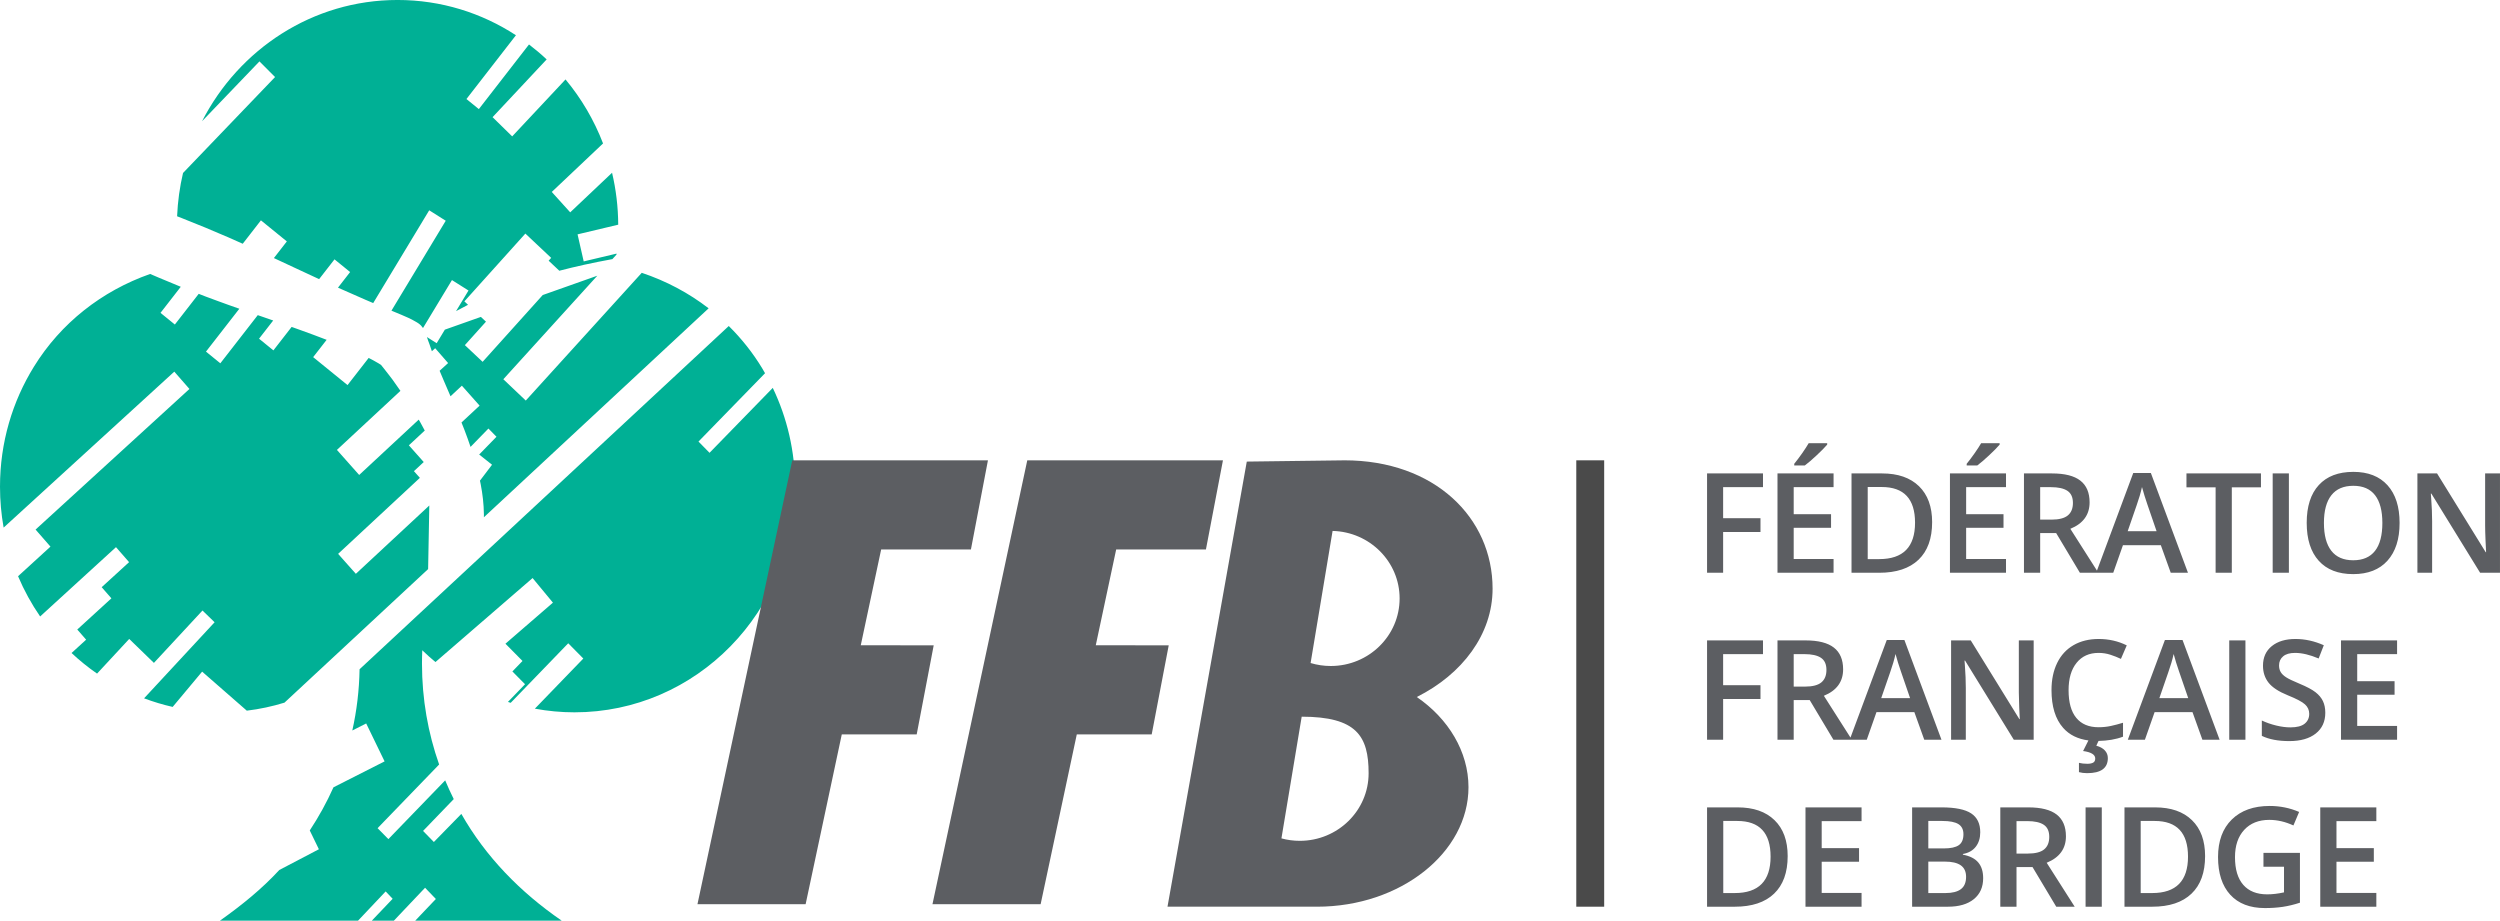 <svg xmlns="http://www.w3.org/2000/svg" xmlns:xlink="http://www.w3.org/1999/xlink" preserveAspectRatio="xMidYMid" width="179.219" height="66" viewBox="0 0 179.219 66">
  <defs>
    <style>
      .cls-1 {
        fill: #00b095;
      }

      .cls-1, .cls-2, .cls-3, .cls-4 {
        fill-rule: evenodd;
      }

      .cls-2, .cls-3 {
        fill: #5c5e62;
      }

      .cls-2 {
        filter: url(#color-overlay-1);
      }

      .cls-4 {
        fill: #4a4a4a;
      }
    </style>

    <filter id="color-overlay-1" filterUnits="userSpaceOnUse">
      <feFlood flood-color="#6d6d6d"/>
      <feComposite operator="in" in2="SourceGraphic"/>
      <feBlend in2="SourceGraphic" result="solidFill"/>
    </filter>
  </defs>
  <g>
    <path d="M55.398,27.807 C56.424,29.948 57.000,32.350 57.000,34.896 C57.000,43.832 49.917,51.065 41.181,51.065 C40.212,51.065 39.264,50.973 38.343,50.803 L41.817,47.209 L40.735,46.115 L36.610,50.384 C36.544,50.363 36.479,50.339 36.413,50.319 L37.638,49.051 L36.732,48.134 L37.457,47.383 L36.234,46.146 L39.638,43.203 L38.180,41.439 L31.217,47.461 C30.892,47.191 30.575,46.911 30.272,46.616 C30.258,46.927 30.251,47.265 30.251,47.580 C30.251,50.122 30.686,52.550 31.480,54.805 L27.068,59.370 L27.842,60.154 L31.914,55.942 C32.104,56.397 32.309,56.846 32.528,57.285 L30.328,59.567 L31.102,60.361 L33.072,58.346 C34.821,61.424 37.299,63.961 40.266,65.999 L29.768,65.999 L31.246,64.446 L30.472,63.641 L28.237,65.999 L26.656,65.999 L28.148,64.432 L27.648,63.904 L25.668,65.999 L15.768,65.999 C17.335,64.888 18.764,63.732 20.023,62.367 L22.860,60.881 L22.206,59.533 C22.852,58.554 23.422,57.522 23.905,56.441 L27.570,54.582 L26.251,51.863 L25.256,52.368 C25.573,50.954 25.751,49.486 25.777,47.977 L52.244,23.371 C53.164,24.280 53.977,25.303 54.656,26.429 C54.720,26.537 54.782,26.646 54.844,26.755 L50.073,31.654 L50.865,32.461 L55.398,27.807 ZM34.691,36.882 C34.681,36.126 34.594,35.403 34.460,34.712 C34.444,34.626 34.425,34.542 34.407,34.457 L35.273,33.316 L34.351,32.584 L35.592,31.310 L35.014,30.721 L33.732,32.038 C33.595,31.631 33.453,31.230 33.301,30.836 C33.230,30.651 33.156,30.470 33.083,30.287 L34.382,29.079 L33.111,27.649 L32.296,28.408 L31.811,27.281 C31.709,27.047 31.612,26.815 31.515,26.581 L32.124,26.027 L31.197,24.963 L30.960,25.179 C30.902,25.014 30.847,24.848 30.790,24.683 C30.729,24.509 30.655,24.336 30.606,24.162 L31.304,24.603 L31.890,23.632 L34.474,22.718 L34.838,23.060 L33.325,24.742 L34.598,25.939 L38.907,21.150 L42.820,19.765 L36.083,27.187 L37.692,28.715 L46.006,19.557 C47.755,20.142 49.374,21.001 50.799,22.103 L34.688,37.082 C34.688,37.015 34.691,36.948 34.691,36.882 ZM41.844,18.740 L44.201,18.180 C44.199,18.204 44.197,18.228 44.194,18.252 L43.899,18.576 C42.501,18.831 41.243,19.109 40.096,19.409 L39.331,18.689 L39.513,18.487 L37.662,16.745 L33.290,21.604 L33.552,21.851 C33.261,21.999 32.974,22.150 32.692,22.305 L33.585,20.826 L32.400,20.078 L30.323,23.517 L30.274,23.451 C30.179,23.308 30.018,23.184 29.860,23.094 C29.753,23.032 29.636,22.964 29.536,22.913 L29.267,22.782 C29.103,22.712 28.937,22.633 28.787,22.572 L28.062,22.271 L31.954,15.824 L30.769,15.075 L26.754,21.726 C26.569,21.647 26.384,21.570 26.200,21.490 C25.538,21.205 24.882,20.915 24.229,20.622 L25.099,19.502 L23.980,18.592 L22.877,20.010 C22.337,19.767 21.801,19.511 21.265,19.261 L19.636,18.501 C19.635,18.501 19.635,18.501 19.635,18.500 L20.563,17.306 L18.705,15.796 L17.401,17.474 C17.057,17.319 16.714,17.164 16.368,17.015 C15.273,16.538 14.170,16.083 13.060,15.646 L12.696,15.504 C12.741,14.440 12.885,13.402 13.121,12.400 L19.718,5.524 L18.600,4.401 L14.485,8.690 C17.130,3.528 22.413,-0.001 28.500,-0.001 C31.623,-0.001 34.534,0.927 36.986,2.527 L33.438,7.099 L34.327,7.821 L37.923,3.187 C38.363,3.523 38.786,3.880 39.189,4.259 L35.311,8.399 L36.718,9.777 L40.541,5.695 C41.670,7.050 42.584,8.598 43.231,10.283 L39.555,13.760 L40.877,15.222 L43.877,12.384 C44.159,13.579 44.312,14.826 44.319,16.107 L41.404,16.800 L41.844,18.740 ZM11.506,22.428 L12.535,23.265 L14.246,21.064 C14.405,21.125 14.563,21.190 14.722,21.250 C15.281,21.463 15.845,21.663 16.407,21.868 C16.657,21.957 16.907,22.045 17.157,22.133 L14.766,25.207 L15.795,26.044 L18.479,22.592 L19.585,22.975 L18.570,24.280 L19.599,25.118 L20.907,23.436 C21.100,23.504 21.293,23.571 21.484,23.642 C22.132,23.875 22.777,24.113 23.416,24.360 L22.450,25.602 L24.914,27.606 L26.429,25.659 C26.546,25.717 26.661,25.780 26.772,25.839 C26.897,25.906 27.014,25.972 27.127,26.041 C27.196,26.081 27.257,26.120 27.315,26.159 C27.397,26.258 27.478,26.357 27.551,26.455 C27.743,26.712 27.962,26.968 28.144,27.222 C28.336,27.489 28.523,27.754 28.706,28.020 L24.153,32.253 L25.749,34.049 L30.016,30.082 C30.055,30.149 30.097,30.216 30.136,30.285 C30.244,30.477 30.348,30.671 30.450,30.865 L29.311,31.923 L30.376,33.123 L29.673,33.776 L30.100,34.256 L24.239,39.705 L25.510,41.135 L30.776,36.238 L30.691,40.797 L20.393,50.371 C19.523,50.640 18.620,50.834 17.693,50.946 L14.490,48.148 L12.378,50.677 C11.676,50.518 10.991,50.311 10.328,50.061 L15.384,44.608 L14.516,43.766 L11.034,47.521 L9.263,45.804 L6.958,48.289 C6.313,47.843 5.702,47.349 5.130,46.812 L6.175,45.857 L5.539,45.129 L7.986,42.893 L7.289,42.095 L9.254,40.299 L8.315,39.224 L2.877,44.193 C2.258,43.295 1.727,42.328 1.295,41.308 L3.618,39.186 L2.550,37.964 L13.581,27.884 L12.495,26.642 L0.260,37.822 C0.090,36.871 0.000,35.892 0.000,34.891 C0.000,31.719 0.891,28.777 2.436,26.280 C4.358,23.167 7.292,20.860 10.764,19.639 C10.972,19.730 11.180,19.820 11.389,19.907 C11.911,20.130 12.434,20.346 12.959,20.559 L11.506,22.428 Z" class="cls-1"/>
    <path d="M101.564,49.967 C103.836,51.520 105.272,53.890 105.272,56.432 C105.272,61.114 100.409,64.999 94.411,64.999 L91.078,64.999 L87.027,64.999 L83.695,64.999 L89.379,33.090 L96.219,33.002 C96.270,33.001 96.319,32.999 96.371,32.999 C102.847,32.999 107.000,37.119 107.000,42.202 C107.000,45.467 104.831,48.333 101.564,49.967 ZM91.863,60.101 C92.281,60.215 92.721,60.277 93.177,60.277 C95.903,60.277 98.113,58.109 98.113,55.433 C98.113,52.762 97.251,51.381 93.315,51.377 L91.863,60.101 ZM95.530,38.061 L93.954,47.531 C94.411,47.668 94.895,47.744 95.398,47.744 C98.125,47.744 100.335,45.576 100.335,42.901 C100.335,40.269 98.196,38.129 95.530,38.061 ZM80.016,39.390 L78.553,46.259 L83.783,46.261 L82.562,52.649 L77.192,52.649 L74.601,64.818 L66.847,64.818 L73.643,32.999 L79.937,33.001 L79.937,32.999 L87.670,33.002 L86.450,39.390 L80.016,39.390 ZM63.168,39.390 L61.706,46.259 L66.935,46.261 L65.715,52.649 L60.345,52.649 L57.754,64.818 L50.000,64.818 L56.795,32.999 L63.090,33.001 L63.090,32.999 L70.823,33.002 L69.603,39.390 L63.168,39.390 Z" class="cls-2"/>
    <path d="M177.794,41.060 L174.299,35.386 L174.260,35.386 L174.285,35.702 C174.330,36.306 174.353,36.858 174.353,37.358 L174.353,41.060 L173.298,41.060 L173.298,33.939 L174.707,33.939 L178.192,39.584 L178.222,39.584 C178.215,39.510 178.202,39.238 178.183,38.768 C178.163,38.299 178.153,37.933 178.153,37.670 L178.153,33.939 L179.218,33.939 L179.218,41.060 L177.794,41.060 ZM168.696,41.157 C167.624,41.157 166.800,40.838 166.225,40.200 C165.650,39.562 165.362,38.656 165.362,37.480 C165.362,36.305 165.651,35.402 166.230,34.772 C166.808,34.142 167.633,33.827 168.706,33.827 C169.762,33.827 170.579,34.147 171.156,34.787 C171.732,35.426 172.021,36.328 172.021,37.490 C172.021,38.649 171.731,39.550 171.153,40.193 C170.575,40.836 169.756,41.157 168.696,41.157 ZM170.264,35.503 C169.915,35.051 169.396,34.826 168.706,34.826 C168.009,34.826 167.484,35.051 167.129,35.503 C166.774,35.954 166.597,36.616 166.597,37.490 C166.597,38.367 166.773,39.031 167.126,39.484 C167.479,39.937 168.003,40.164 168.696,40.164 C169.386,40.164 169.907,39.940 170.259,39.492 C170.610,39.044 170.786,38.376 170.786,37.490 C170.786,36.616 170.612,35.954 170.264,35.503 ZM166.218,47.205 C165.587,46.939 165.023,46.805 164.527,46.805 C164.151,46.805 163.866,46.887 163.672,47.051 C163.477,47.215 163.380,47.432 163.380,47.702 C163.380,47.887 163.419,48.045 163.497,48.176 C163.574,48.308 163.702,48.432 163.881,48.549 C164.059,48.666 164.380,48.820 164.843,49.012 C165.365,49.229 165.747,49.432 165.990,49.621 C166.233,49.809 166.411,50.022 166.525,50.259 C166.638,50.496 166.695,50.775 166.695,51.096 C166.695,51.730 166.466,52.226 166.009,52.587 C165.553,52.947 164.922,53.127 164.119,53.127 C163.315,53.127 162.657,53.002 162.145,52.752 L162.145,51.652 C162.469,51.804 162.814,51.924 163.178,52.012 C163.543,52.100 163.882,52.144 164.196,52.144 C164.657,52.144 164.996,52.056 165.215,51.881 C165.433,51.705 165.543,51.470 165.543,51.174 C165.543,50.908 165.442,50.682 165.241,50.497 C165.041,50.312 164.626,50.093 163.997,49.840 C163.349,49.577 162.892,49.276 162.627,48.939 C162.361,48.601 162.228,48.195 162.228,47.721 C162.228,47.127 162.439,46.659 162.860,46.318 C163.281,45.977 163.847,45.807 164.556,45.807 C165.237,45.807 165.914,45.956 166.588,46.255 L166.218,47.205 ZM162.923,33.939 L164.085,33.939 L164.085,41.060 L162.923,41.060 L162.923,33.939 ZM159.993,41.060 L158.832,41.060 L158.832,34.938 L156.742,34.938 L156.742,33.939 L162.083,33.939 L162.083,34.938 L159.993,34.938 L159.993,41.060 ZM155.615,41.060 L154.905,39.083 L152.189,39.083 L151.493,41.060 L150.425,41.060 L150.269,41.060 L149.103,41.060 L147.402,38.216 L146.255,38.216 L146.255,41.060 L145.093,41.060 L145.093,33.939 L147.101,33.939 C148.018,33.939 148.696,34.111 149.137,34.456 C149.578,34.800 149.798,35.319 149.798,36.014 C149.798,36.901 149.338,37.532 148.418,37.909 L150.326,40.905 L152.927,33.910 L154.191,33.910 L156.850,41.060 L155.615,41.060 ZM148.603,36.053 C148.603,35.651 148.471,35.361 148.209,35.186 C147.946,35.011 147.551,34.923 147.023,34.923 L146.255,34.923 L146.255,37.251 L147.062,37.251 C147.603,37.251 147.995,37.151 148.238,36.949 C148.481,36.748 148.603,36.449 148.603,36.053 ZM153.933,36.141 C153.885,36.011 153.817,35.806 153.732,35.527 C153.646,35.248 153.587,35.043 153.554,34.913 C153.467,35.313 153.339,35.750 153.170,36.224 L152.529,38.079 L154.599,38.079 L153.933,36.141 ZM144.725,49.640 L144.725,45.909 L145.789,45.909 L145.789,53.030 L144.365,53.030 L140.871,47.356 L140.832,47.356 L140.856,47.672 C140.901,48.276 140.924,48.828 140.924,49.328 L140.924,53.030 L139.869,53.030 L139.869,45.909 L141.279,45.909 L144.764,51.554 L144.793,51.554 C144.786,51.480 144.774,51.208 144.754,50.738 C144.735,50.269 144.725,49.903 144.725,49.640 ZM139.787,33.939 L143.806,33.939 L143.806,34.923 L140.948,34.923 L140.948,36.862 L143.627,36.862 L143.627,37.836 L140.948,37.836 L140.948,40.071 L143.806,40.071 L143.806,41.060 L139.787,41.060 L139.787,33.939 ZM141.746,33.369 L140.987,33.369 L140.987,33.248 C141.172,33.020 141.362,32.767 141.558,32.488 C141.754,32.209 141.909,31.970 142.023,31.772 L143.349,31.772 L143.349,31.874 C143.181,32.072 142.929,32.328 142.594,32.641 C142.258,32.955 141.976,33.197 141.746,33.369 ZM141.959,59.662 C141.959,60.078 141.853,60.423 141.639,60.699 C141.425,60.975 141.117,61.149 140.715,61.220 L140.715,61.269 C141.214,61.363 141.581,61.549 141.816,61.827 C142.051,62.104 142.168,62.480 142.168,62.954 C142.168,63.594 141.946,64.095 141.500,64.457 C141.055,64.819 140.435,65.000 139.641,65.000 L137.075,65.000 L137.075,57.879 L139.184,57.879 C140.163,57.879 140.870,58.022 141.306,58.308 C141.741,58.594 141.959,59.045 141.959,59.662 ZM138.236,64.021 L139.471,64.021 C139.957,64.021 140.324,63.928 140.572,63.741 C140.820,63.554 140.944,63.260 140.944,62.857 C140.944,62.487 140.817,62.212 140.565,62.034 C140.312,61.855 139.928,61.766 139.413,61.766 L138.236,61.766 L138.236,64.021 ZM140.392,59.077 C140.151,58.928 139.767,58.853 139.243,58.853 L138.236,58.853 L138.236,60.821 L139.354,60.821 C139.840,60.821 140.195,60.744 140.419,60.590 C140.642,60.435 140.754,60.173 140.754,59.803 C140.754,59.469 140.633,59.227 140.392,59.077 ZM137.236,51.053 L134.519,51.053 L133.824,53.030 L132.756,53.030 L132.599,53.030 L131.434,53.030 L129.733,50.186 L128.586,50.186 L128.586,53.030 L127.424,53.030 L127.424,45.909 L129.431,45.909 C130.348,45.909 131.027,46.081 131.468,46.426 C131.909,46.770 132.129,47.289 132.129,47.984 C132.129,48.871 131.669,49.502 130.749,49.879 L132.657,52.875 L135.258,45.880 L136.522,45.880 L139.180,53.030 L137.946,53.030 L137.236,51.053 ZM130.933,48.023 C130.933,47.620 130.802,47.331 130.540,47.156 C130.277,46.981 129.882,46.893 129.354,46.893 L128.586,46.893 L128.586,49.221 L129.393,49.221 C129.934,49.221 130.326,49.121 130.569,48.919 C130.812,48.718 130.933,48.419 130.933,48.023 ZM136.264,48.111 C136.215,47.981 136.148,47.776 136.062,47.497 C135.976,47.218 135.917,47.013 135.885,46.883 C135.797,47.283 135.669,47.719 135.501,48.194 L134.859,50.049 L136.930,50.049 L136.264,48.111 ZM134.718,41.060 L132.731,41.060 L132.731,33.939 L134.927,33.939 C136.058,33.939 136.938,34.245 137.567,34.855 C138.195,35.465 138.510,36.324 138.510,37.431 C138.510,38.607 138.184,39.506 137.533,40.127 C136.881,40.749 135.943,41.060 134.718,41.060 ZM134.898,34.913 L133.892,34.913 L133.892,40.081 L134.718,40.081 C136.429,40.081 137.285,39.211 137.285,37.470 C137.285,35.766 136.489,34.913 134.898,34.913 ZM127.424,33.939 L131.444,33.939 L131.444,34.923 L128.586,34.923 L128.586,36.862 L131.264,36.862 L131.264,37.836 L128.586,37.836 L128.586,40.071 L131.444,40.071 L131.444,41.060 L127.424,41.060 L127.424,33.939 ZM129.383,33.369 L128.625,33.369 L128.625,33.248 C128.809,33.020 129.000,32.767 129.196,32.488 C129.392,32.209 129.546,31.970 129.660,31.772 L130.987,31.772 L130.987,31.874 C130.818,32.072 130.566,32.328 130.231,32.641 C129.896,32.955 129.613,33.197 129.383,33.369 ZM127.177,64.067 C126.526,64.689 125.588,65.000 124.363,65.000 L122.375,65.000 L122.375,57.879 L124.572,57.879 C125.703,57.879 126.583,58.184 127.211,58.795 C127.840,59.405 128.154,60.264 128.154,61.371 C128.154,62.547 127.828,63.446 127.177,64.067 ZM124.543,58.853 L123.537,58.853 L123.537,64.021 L124.363,64.021 C126.074,64.021 126.929,63.151 126.929,61.410 C126.929,59.706 126.134,58.853 124.543,58.853 ZM123.527,49.119 L126.205,49.119 L126.205,50.108 L123.527,50.108 L123.527,53.030 L122.375,53.030 L122.375,45.909 L126.385,45.909 L126.385,46.893 L123.527,46.893 L123.527,49.119 ZM123.527,37.149 L126.205,37.149 L126.205,38.138 L123.527,38.138 L123.527,41.060 L122.375,41.060 L122.375,33.939 L126.385,33.939 L126.385,34.923 L123.527,34.923 L123.527,37.149 ZM133.451,58.863 L130.593,58.863 L130.593,60.802 L133.271,60.802 L133.271,61.776 L130.593,61.776 L130.593,64.011 L133.451,64.011 L133.451,65.000 L129.431,65.000 L129.431,57.879 L133.451,57.879 L133.451,58.863 ZM147.441,58.395 C147.882,58.740 148.102,59.259 148.102,59.954 C148.102,60.841 147.642,61.472 146.722,61.849 L148.729,65.000 L147.407,65.000 L145.706,62.156 L144.559,62.156 L144.559,65.000 L143.397,65.000 L143.397,57.879 L145.404,57.879 C146.321,57.879 147.000,58.051 147.441,58.395 ZM144.559,58.863 L144.559,61.191 L145.366,61.191 C145.907,61.191 146.299,61.091 146.542,60.889 C146.785,60.688 146.906,60.389 146.906,59.993 C146.906,59.590 146.775,59.301 146.513,59.126 C146.250,58.951 145.855,58.863 145.327,58.863 L144.559,58.863 ZM150.049,54.674 C150.151,54.620 150.202,54.520 150.202,54.374 C150.202,54.098 149.912,53.920 149.332,53.839 L149.714,53.080 C148.958,52.980 148.349,52.686 147.903,52.180 C147.345,51.549 147.067,50.645 147.067,49.470 C147.067,48.729 147.202,48.082 147.473,47.526 C147.743,46.971 148.134,46.546 148.646,46.250 C149.158,45.955 149.759,45.807 150.449,45.807 C151.175,45.807 151.846,45.960 152.462,46.265 L152.044,47.234 C151.804,47.120 151.550,47.021 151.283,46.934 C151.016,46.848 150.735,46.805 150.440,46.805 C149.772,46.805 149.247,47.042 148.865,47.517 C148.483,47.991 148.291,48.645 148.291,49.479 C148.291,50.353 148.475,51.014 148.843,51.462 C149.211,51.910 149.743,52.134 150.440,52.134 C150.741,52.134 151.033,52.104 151.315,52.044 C151.597,51.984 151.890,51.907 152.194,51.812 L152.194,52.811 C151.676,53.007 151.086,53.103 150.438,53.116 L150.279,53.459 C150.539,53.527 150.741,53.638 150.887,53.792 C151.033,53.946 151.106,54.131 151.106,54.345 C151.106,55.066 150.611,55.426 149.623,55.426 C149.409,55.426 149.213,55.402 149.035,55.353 L149.035,54.686 C149.210,54.731 149.409,54.754 149.633,54.754 C149.808,54.754 149.946,54.727 150.049,54.674 ZM150.672,65.000 L149.510,65.000 L149.510,57.879 L150.672,57.879 L150.672,65.000 ZM157.135,58.795 C157.764,59.405 158.078,60.264 158.078,61.371 C158.078,62.547 157.753,63.446 157.101,64.067 C156.450,64.689 155.512,65.000 154.287,65.000 L152.299,65.000 L152.299,57.879 L154.496,57.879 C155.627,57.879 156.507,58.184 157.135,58.795 ZM153.461,58.853 L153.461,64.021 L154.287,64.021 C155.998,64.021 156.853,63.151 156.853,61.410 C156.853,59.706 156.058,58.853 154.467,58.853 L153.461,58.853 ZM157.175,51.053 L154.458,51.053 L153.763,53.030 L152.538,53.030 L155.197,45.880 L156.461,45.880 L159.119,53.030 L157.885,53.030 L157.175,51.053 ZM156.203,48.111 C156.155,47.981 156.087,47.776 156.001,47.497 C155.916,47.218 155.856,47.013 155.824,46.883 C155.737,47.283 155.609,47.719 155.440,48.194 L154.799,50.049 L156.869,50.049 L156.203,48.111 ZM159.809,45.909 L160.970,45.909 L160.970,53.030 L159.809,53.030 L159.809,45.909 ZM162.709,57.777 C163.451,57.777 164.154,57.920 164.819,58.206 L164.410,59.175 C163.834,58.909 163.257,58.775 162.680,58.775 C161.922,58.775 161.322,59.014 160.882,59.491 C160.441,59.969 160.221,60.621 160.221,61.449 C160.221,62.320 160.419,62.981 160.816,63.434 C161.213,63.887 161.784,64.114 162.529,64.114 C162.905,64.114 163.307,64.067 163.735,63.972 L163.735,62.136 L162.262,62.136 L162.262,61.138 L164.877,61.138 L164.877,64.713 C164.449,64.852 164.039,64.951 163.645,65.010 C163.251,65.068 162.826,65.097 162.369,65.097 C161.293,65.097 160.464,64.778 159.880,64.140 C159.297,63.502 159.006,62.602 159.006,61.440 C159.006,60.293 159.334,59.396 159.992,58.749 C160.650,58.101 161.556,57.777 162.709,57.777 ZM170.354,58.863 L167.496,58.863 L167.496,60.802 L170.174,60.802 L170.174,61.776 L167.496,61.776 L167.496,64.011 L170.354,64.011 L170.354,65.000 L166.334,65.000 L166.334,57.879 L170.354,57.879 L170.354,58.863 ZM171.841,52.041 L171.841,53.030 L167.821,53.030 L167.821,45.909 L171.841,45.909 L171.841,46.893 L168.983,46.893 L168.983,48.832 L171.661,48.832 L171.661,49.806 L168.983,49.806 L168.983,52.041 L171.841,52.041 Z" class="cls-3"/>
    <path d="M113.000,32.999 L115.000,32.999 L115.000,64.999 L113.000,64.999 L113.000,32.999 Z" class="cls-4" id="ffb_text"/>
  </g>
</svg>

